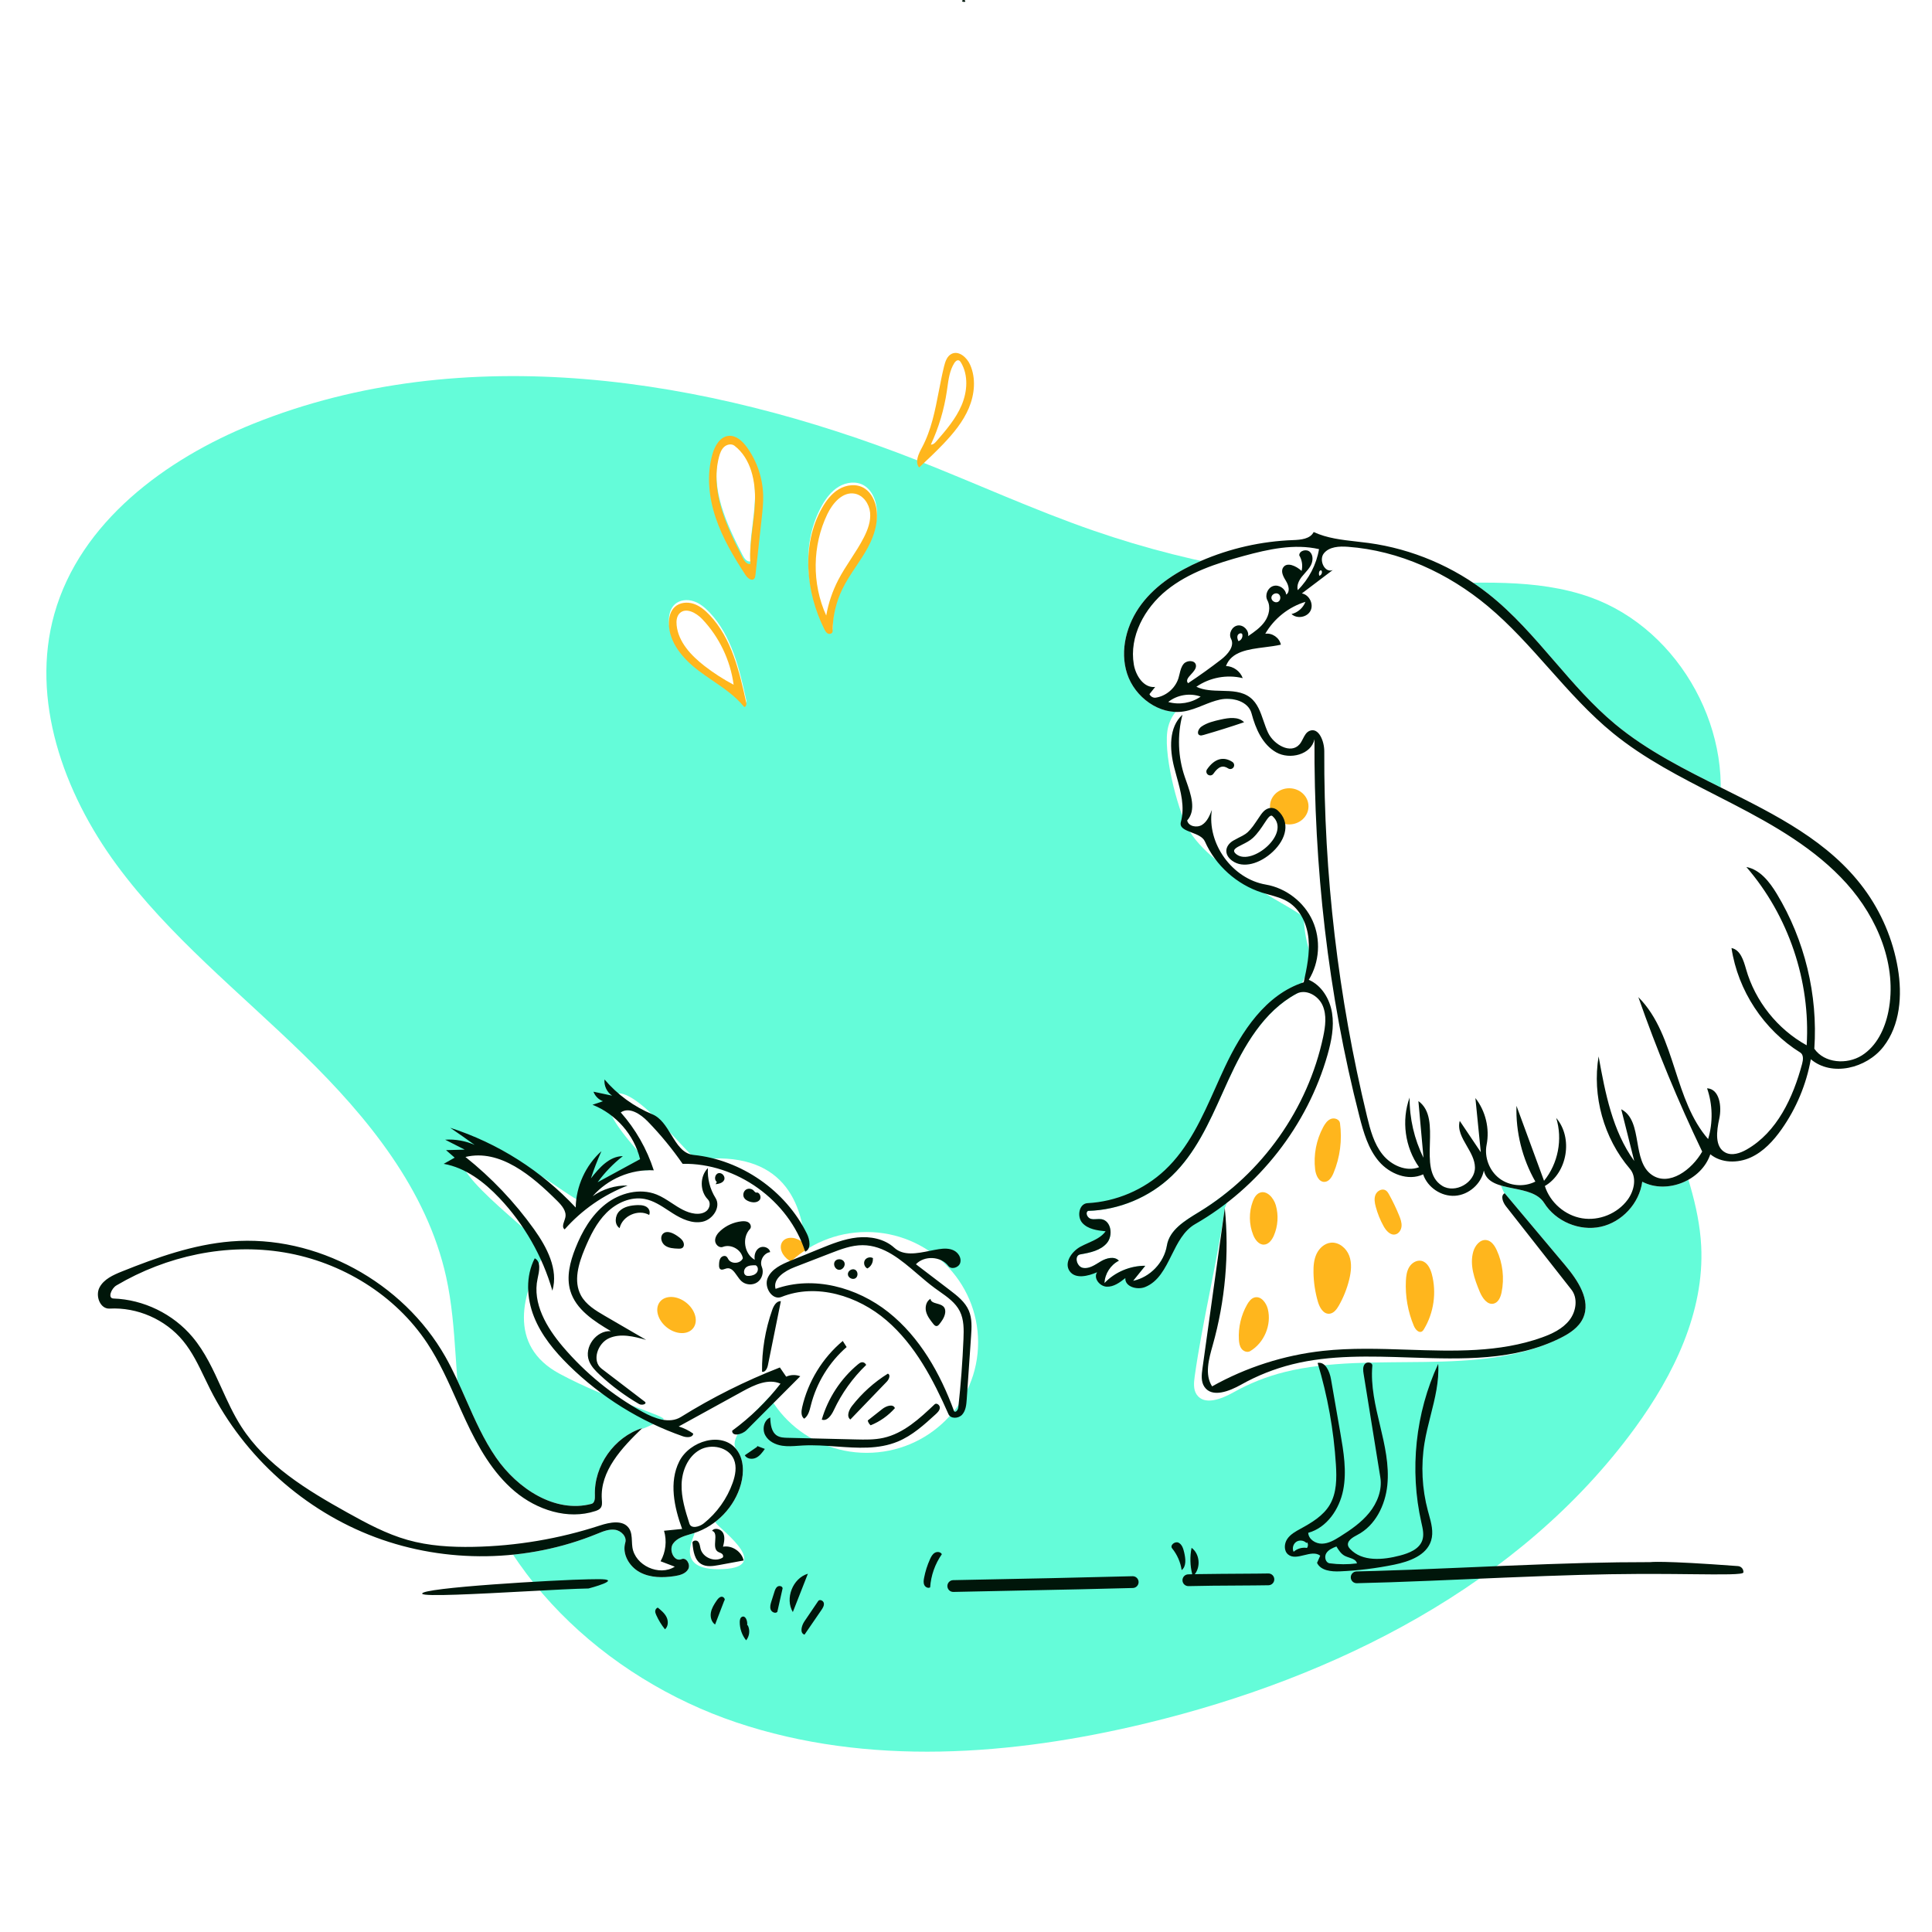 <svg width="750" height="750" viewBox="0 0 750 750" fill="none" xmlns="http://www.w3.org/2000/svg">
<rect width="750" height="750" fill="white"/>
<path fill-rule="evenodd" clip-rule="evenodd" d="M285.865 668.641C336.857 685.785 392.832 681.562 445.128 668.932C518.4 651.236 590.193 615.245 634.642 554.408C649.737 533.747 661.697 509.254 660.402 483.706C658.802 452.157 637.302 423.134 640.425 391.7C642.898 366.814 660.396 345.89 666.157 321.554C674.737 285.313 652.497 244.403 617.403 231.87C596.155 224.281 572.882 226.404 550.318 226.593C507.605 226.952 464.839 219.946 424.476 205.979C401.295 197.958 378.966 187.687 356.138 178.712C274.059 146.442 180.113 131.612 98.285 164.512C64.082 178.264 31.153 202.769 21.129 238.221C11.709 271.54 24.667 307.687 45.172 335.596C65.676 363.506 93.18 385.331 117.97 409.52C142.76 433.71 165.755 461.933 173.204 495.747C177.624 515.811 176.301 536.749 180.075 556.945C189.949 609.793 234.872 651.497 285.865 668.641Z" fill="#64FCD9"/>
<path d="M335.348 188.424C337.268 189.546 338.619 191.476 339.423 193.55C341.691 199.401 339.864 206.087 336.873 211.604C333.882 217.122 329.773 221.994 327.026 227.637C324.537 232.746 323.224 238.424 323.215 244.107C323.214 244.885 322.161 245.293 321.451 244.974C320.742 244.655 320.334 243.916 319.987 243.219C312.752 228.688 311.089 210.613 318.979 196.427C320.628 193.462 322.74 190.637 325.657 188.903C328.573 187.169 332.418 186.711 335.348 188.424Z" fill="white"/>
<path d="M269.196 233.376C271.629 234.163 273.664 235.861 275.423 237.717C284.034 246.798 287.045 259.675 289.722 271.9C289.889 272.664 289.253 273.887 288.756 273.282C283.989 267.471 277.126 263.868 271.141 259.32C265.157 254.772 259.63 248.384 259.653 240.868C259.66 238.571 260.282 236.141 261.977 234.592C263.864 232.866 266.763 232.589 269.196 233.376Z" fill="white"/>
<path fill-rule="evenodd" clip-rule="evenodd" d="M279.123 176.371C275.633 189.689 282.028 203.398 288.352 215.627C288.972 216.824 289.992 218.222 291.305 217.922C290.766 209.888 292.773 201.907 293.075 193.861C293.378 185.815 291.505 176.938 285.121 172.031C283.957 171.136 282.176 171.506 281.096 172.501C280.017 173.497 279.495 174.951 279.123 176.371L279.123 176.371Z" fill="white"/>
<path fill-rule="evenodd" clip-rule="evenodd" d="M285.857 562.625C288.79 566.318 288.872 571.588 287.628 576.138C286.049 581.917 282.462 587.084 277.726 590.742C276.544 591.655 301.353 608.195 280.602 609.133C259.851 610.072 271 594.63 269.42 595.134C266.474 596.075 263.088 596.703 261.293 599.223C259.498 601.742 261.726 606.495 264.561 605.258C266.436 604.441 268.152 607.344 267.16 609.133C266.169 610.923 263.922 611.53 261.9 611.839C257.333 612.536 252.436 612.526 248.369 610.337C244.301 608.148 241.416 603.27 242.736 598.843C243.426 596.531 241.151 594.202 238.763 593.858C236.375 593.513 234.025 594.517 231.792 595.43C204.607 606.555 173.227 607.039 145.712 596.758C118.196 586.478 94.822 565.536 81.592 539.311C78.352 532.887 75.644 526.081 71.072 520.525C64.225 512.205 53.304 507.409 42.544 507.996C38.889 508.196 36.929 503.09 38.606 499.835C40.283 496.581 43.937 494.945 47.335 493.582C60.98 488.106 75.043 483.121 89.697 481.921C122.817 479.207 156.438 497.743 172.861 526.632C180.095 539.357 184.242 553.774 192.556 565.822C200.87 577.869 215.457 587.531 229.611 583.799C230.865 583.468 230.988 581.77 230.94 580.474C230.519 569.047 238.441 557.819 249.348 554.384C248.431 555.262 251.883 553.716 257.491 551.043C259.7 549.989 236.622 543.755 217.162 533.252C196.954 522.346 202.447 501.862 211.713 485.995C213.573 482.81 172.249 454.77 179.994 447.838C190.998 437.989 224.311 468.745 226.675 466.466C228.024 465.165 229.059 462.798 229.611 462.558C234.506 460.434 238.379 455.679 242.736 454.117C245.827 453.009 249.532 454.96 252.364 454.117C255.63 453.145 230.079 431.96 237.631 425.336C245.183 418.713 268.037 450.472 270.934 450.141C336.201 442.685 305.332 529.106 306.535 530.374C310.59 534.648 280.262 555.581 285.857 562.625Z" fill="white"/>
<path fill-rule="evenodd" clip-rule="evenodd" d="M265.249 517.494C269.115 517.221 271.074 513.866 269.625 510C268.175 506.134 263.866 503.221 260 503.494C256.134 503.766 254.175 507.121 255.625 510.987C257.074 514.853 261.383 517.766 265.249 517.494Z" fill="#FFB61D"/>
<path fill-rule="evenodd" clip-rule="evenodd" d="M310.533 490.499C313.376 490.304 314.817 487.914 313.751 485.16C312.685 482.405 309.516 480.33 306.672 480.524C303.829 480.718 302.388 483.108 303.454 485.863C304.52 488.617 307.69 490.693 310.533 490.499Z" fill="#FFB61D"/>
<ellipse cx="336.433" cy="521.129" rx="43.267" ry="42.861" fill="white"/>
<path d="M478.814 540.509C474.221 543.087 467.524 545.727 464.556 541.378C463.172 539.35 463.455 536.661 463.793 534.23C466.684 513.477 472.574 489.725 475.465 468.973C481.351 455.141 501.55 380.088 509.889 375C510.764 374.467 506.557 367.944 506.12 356.439C506.019 353.767 470.042 338.458 460.969 321.267C457.114 313.965 451.079 291.311 453.504 282.114C456.703 269.986 469.416 271.974 469.712 271.375C470.327 270.129 504.63 272.124 515.435 287.897C524.157 300.629 517.21 329.622 517.402 329.571C519.963 328.889 520.138 372.035 522.687 372.514C553.785 378.369 582.888 463.849 584.119 463.218C591.925 472.509 599.732 481.801 607.538 491.092C612.479 496.973 617.725 504.715 614.539 511.703C612.893 515.315 609.328 517.642 605.775 519.412C574.297 535.094 532.784 524.11 498.663 532.627C491.736 534.357 485.041 537.015 478.814 540.509Z" fill="white"/>
<ellipse cx="500.478" cy="313.018" rx="7.478" ry="7.018" fill="#FFB61D"/>
<path fill-rule="evenodd" clip-rule="evenodd" d="M691.614 438.369C688.443 442.865 684.573 447.085 679.56 449.351C674.547 451.617 668.205 451.562 663.944 448.083C660.522 458.319 647.086 463.738 637.519 458.74C636.401 467.118 629.644 474.445 621.384 476.237C613.125 478.028 603.939 474.159 599.45 466.998C594.488 459.081 577.977 463.534 576.03 454.396C574.985 459.631 570.146 463.862 564.818 464.198C559.491 464.534 554.158 460.945 552.463 455.883C546.668 458.595 539.483 455.73 535.316 450.874C531.15 446.018 529.329 439.629 527.737 433.432C515.468 385.675 510.032 336.259 510.278 286.952C509.053 292.939 500.714 295.06 495.4 292.042C490.086 289.024 487.416 282.879 485.856 276.97C484.595 272.193 478.408 270.545 473.577 271.584C468.746 272.623 464.394 275.41 459.513 276.182C450.059 277.677 440.53 270.651 437.556 261.554C434.582 252.457 437.366 242.148 443.135 234.511C448.904 226.874 457.312 221.614 466.091 217.801C477.417 212.882 489.669 210.106 502.009 209.663C505.009 209.556 508.629 209.222 509.964 206.533C516.575 209.593 524.083 209.803 531.301 210.788C548.191 213.092 564.432 219.995 577.812 230.558C596.298 245.152 608.89 266.087 627.011 281.132C656.917 305.962 700.43 313.686 723.562 344.924C730.304 354.029 734.86 364.742 736.742 375.915C738.508 386.401 737.659 398.003 731.104 406.376C724.549 414.749 711.069 418.072 702.958 411.195C701.219 420.935 697.317 430.284 691.614 438.369Z" fill="white"/>
<path fill-rule="evenodd" clip-rule="evenodd" d="M513.654 402.49C514.514 398.433 515.101 394.052 513.416 390.263C511.73 386.474 506.948 383.798 503.295 385.76C490.531 392.616 482.895 406.094 476.851 419.262C470.806 432.43 465.374 446.428 454.917 456.457C446.239 464.779 434.407 469.729 422.388 470.065C421.184 470.755 422.11 472.776 423.447 473.15C424.783 473.525 426.223 473.057 427.591 473.288C431.371 473.927 432.181 479.598 429.715 482.532C427.248 485.466 423.146 486.298 419.369 486.95C416.876 487.381 417.921 491.74 420.41 492.193C422.899 492.646 425.186 490.929 427.362 489.64C429.538 488.35 432.64 487.548 434.355 489.407C431.127 491.023 428.901 494.474 428.76 498.08C432.835 493.82 438.705 491.333 444.6 491.37C443.023 493.322 441.446 495.274 439.869 497.227C446.451 495.853 451.906 490.153 452.989 483.517C454.003 477.309 460.286 473.671 465.653 470.389C489.964 455.524 507.748 430.368 513.654 402.49Z" fill="white"/>
<path fill-rule="evenodd" clip-rule="evenodd" d="M374.597 0.675C374.127 0.806 373.383 0.717 373.458 0.235C373.739 0.09 374.053 -0.058 374.359 0.023C374.664 0.104 374.863 0.546 374.617 0.745L374.597 0.675Z" fill="#00160A"/>
<path fill-rule="evenodd" clip-rule="evenodd" d="M457.485 598.859C456.103 598.201 454.055 599.887 455.019 601.075C456.98 603.491 458.273 606.443 458.72 609.522C460.621 608.001 460.252 605.062 459.704 602.691C459.359 601.2 458.866 599.517 457.485 598.859ZM463.821 611.102L465.3 611.07C467.941 611.022 470.625 610.992 474.19 610.966L487.827 610.875C489.413 610.86 490.848 610.842 492.355 610.818C493.618 610.798 494.658 611.806 494.678 613.069C494.698 614.332 493.69 615.372 492.427 615.392L487.067 615.458L470.668 615.571C467.234 615.606 464.546 615.653 461.378 615.73C460.115 615.761 459.066 614.763 459.035 613.5C459.004 612.237 460.003 611.188 461.266 611.157L462.826 611.124C461.981 607.778 461.889 604.243 462.565 600.859C465.68 603.132 466.167 608.125 463.821 611.102ZM361.039 605.248C361.47 604.298 361.993 603.32 362.891 602.791C363.79 602.262 365.159 602.408 365.622 603.343C362.978 607.113 361.39 611.615 361.084 616.209C360.3 616.698 359.199 616.131 358.81 615.292C358.421 614.454 358.547 613.475 358.719 612.567C359.198 610.047 359.979 607.584 361.039 605.248ZM204.147 617.758C214.16 617.221 223.465 616.722 228.486 616.642C228.486 616.642 242.734 612.92 232.064 613.035L228.388 613.085C216.654 613.271 162.819 616.352 163.91 618.695C164.464 619.886 185.531 618.756 204.147 617.758L204.147 617.758L204.147 617.758ZM442.001 614.11C441.968 612.847 440.917 611.85 439.654 611.884C429.7 612.147 420.293 612.372 408.583 612.625L370.014 613.411C368.75 613.436 367.747 614.48 367.772 615.743C367.796 617.006 368.841 618.01 370.104 617.985C391.885 617.556 406.626 617.254 419.343 616.961L439.775 616.457C441.038 616.423 442.035 615.373 442.001 614.11ZM674.684 607.953C644.701 605.709 640.595 606.417 640.595 606.417C623.585 606.417 609.198 606.81 583.324 607.88L566.776 608.583C551.172 609.249 542.37 609.594 533.805 609.842L526.604 610.03C525.341 610.059 524.341 611.107 524.371 612.37C524.401 613.633 525.449 614.633 526.712 614.603C535.678 614.392 543.052 614.145 555.411 613.639L584.374 612.415C607.321 611.471 621.147 611.068 636.03 611.002L641.604 610.993C647.175 611.003 652.336 611.058 656.892 611.107C668.911 611.235 676.726 611.319 676.794 610.405C676.888 609.145 675.943 608.048 674.684 607.953ZM313.618 610.921L307.775 625.803C304.651 620.519 307.733 612.668 313.618 610.921ZM319.81 622.319C319.627 621.343 318.179 620.698 317.623 621.52L312.265 629.432C311.139 631.094 310.391 633.99 312.314 634.564L318.843 625.048C319.405 624.23 319.993 623.294 319.81 622.319ZM278.184 621.382C278.658 620.691 279.244 619.946 280.077 619.851C280.909 619.756 281.744 620.864 281.133 621.438L277.598 630.639C276.17 629.668 275.669 627.72 275.965 626.018C276.26 624.317 277.207 622.807 278.184 621.382ZM254.376 625.255C254.278 625.823 254.5 626.394 254.736 626.921C255.626 628.915 256.774 630.793 258.142 632.494C259.435 631.389 259.504 629.325 258.764 627.794C258.023 626.263 256.662 625.14 255.342 624.067C254.845 624.262 254.466 624.729 254.376 625.255ZM290.314 631.005C291.232 632.836 290.958 635.199 289.645 636.771C288.028 634.762 287.137 632.181 287.17 629.602C287.18 628.85 287.354 627.968 288.036 627.651C289.452 626.994 290.243 629.331 290.059 630.881L290.314 631.005ZM300.61 618.001C300.86 617.209 301.157 616.354 301.854 615.902C302.551 615.451 303.743 615.754 303.808 616.582C303.106 619.635 302.42 622.691 301.75 625.752C300.965 626.494 299.55 625.831 299.177 624.817C298.804 623.802 299.13 622.678 299.456 621.648L300.61 618.001Z" fill="#00160A"/>
<path fill-rule="evenodd" clip-rule="evenodd" d="M173.149 446.48L176.504 449.403L172.249 451.803C180.73 453.294 187.96 458.84 193.881 465.091C203.466 475.21 210.58 487.653 214.438 501.046C216.846 492.782 212.311 484.174 207.303 477.173C199.781 466.658 190.795 457.192 180.686 449.133C194.1 445.906 206.547 456.459 216.326 466.192C218.09 467.948 220.002 470.17 219.466 472.6C219.374 473.016 219.223 473.459 219.071 473.905C218.623 475.213 218.169 476.541 219.202 477.243C225.836 469.718 234.304 463.823 243.663 460.213C238.85 460.101 234.013 461.582 230.086 464.368C235.907 457.651 244.921 453.831 253.796 454.318C251.133 446.05 246.739 438.344 240.979 431.842C244.309 429.555 248.684 432.488 251.496 435.387C256.43 440.474 260.946 445.966 264.984 451.79C285.899 451.4 306.225 465.972 312.57 485.906C314.989 484.852 314.394 481.262 313.227 478.896C304.984 462.181 287.778 450.231 269.237 448.344C265.103 447.924 262.855 444.25 260.55 440.483C258.568 437.245 256.545 433.937 253.243 432.57C246.102 429.613 239.68 424.936 234.674 419.046C234.41 421.469 235.597 423.994 237.631 425.336L230.392 423.799C230.998 425.485 232.377 426.875 234.058 427.494L230.007 428.875C239.059 432.411 246.175 440.542 248.48 449.983L232.004 458.943C234.777 455.136 238.08 451.716 241.789 448.812C236.569 448.839 232.615 453.332 229.398 457.443C230.566 453.855 231.927 450.331 233.473 446.889C227.329 452.389 223.619 460.515 223.487 468.759C210.232 454.528 193.29 443.76 174.776 437.802C177.962 439.97 181.118 442.183 184.242 444.44C180.665 442.873 176.711 442.178 172.815 442.432L180.387 446.286L173.149 446.48ZM263.474 553.754L288.315 540.094C292.855 537.598 298.251 535.046 302.989 537.142C297.626 544.064 291.29 550.232 284.225 555.406C284.151 557.81 288.072 556.914 289.77 555.211L310.663 534.257C308.918 533.583 306.903 533.643 305.201 534.42L302.746 530.851C289.384 536.047 276.506 542.488 264.335 550.064C259.871 552.843 254.055 550.651 249.455 548.105C237.727 541.612 227.185 532.987 218.498 522.778C212.194 515.37 206.608 505.919 208.684 496.416L208.711 496.292C209.328 493.471 210.141 489.755 207.583 488.476C204.001 495.395 204.414 503.896 207.284 511.139C210.154 518.383 215.25 524.532 220.801 529.998C233.295 542.3 248.541 551.791 265.095 557.571C266.607 558.099 268.942 558.124 269.112 556.531C267.399 555.309 265.487 554.367 263.474 553.754ZM287.787 474.124C288.76 474.016 289.817 474.026 290.625 474.58C291.432 475.133 291.799 476.404 291.125 477.114C287.927 480.482 288.92 486.809 292.995 489.037C292.676 487.298 293.261 485.285 294.787 484.392C296.314 483.5 298.701 484.315 298.971 486.062C296.47 486.432 294.761 489.462 295.738 491.793C296.607 493.867 295.836 496.499 293.986 497.776C292.136 499.054 289.401 498.841 287.77 497.293C287.161 496.715 286.628 495.955 286.102 495.204C284.972 493.592 283.872 492.022 282.104 492.382C281.858 492.432 281.606 492.521 281.354 492.609C280.739 492.826 280.129 493.041 279.632 492.683C279.145 492.331 279.116 491.629 279.133 491.028C279.16 490.125 279.202 489.17 279.701 488.416C280.199 487.663 281.327 487.252 282.031 487.818C282.278 488.018 282.434 488.299 282.589 488.58C282.649 488.688 282.708 488.796 282.773 488.9C283.998 490.851 287.479 490.571 288.376 488.449C287.806 485.088 283.776 482.807 280.602 484.048C279.184 484.602 277.621 483.098 277.604 481.577C277.587 480.055 278.615 478.721 279.751 477.708C281.976 475.725 284.826 474.454 287.787 474.124ZM293.331 491.181C292.065 491.159 290.692 491.17 289.686 491.938C288.679 492.705 288.45 494.535 289.571 495.124C289.981 495.34 290.469 495.342 290.931 495.301C291.981 495.209 293.081 494.876 293.742 494.055C294.402 493.234 294.391 491.834 293.506 491.263L293.331 491.181ZM355.564 490.783C358.834 487.311 365.235 487.639 368.133 491.428C369.328 492.99 372.198 492.113 372.761 490.229C373.324 488.345 372.02 486.285 370.256 485.417C368.491 484.549 366.414 484.621 364.47 484.921C363.326 485.097 362.144 485.336 360.951 485.576C355.949 486.584 350.737 487.635 347.148 484.366C343.356 480.914 337.856 479.858 332.756 480.4C327.657 480.941 322.83 482.899 318.082 484.836L306.978 489.365C303.406 490.822 299.497 492.601 297.997 496.155C296.497 499.708 299.776 504.91 303.356 503.473C316.956 498.009 333.047 503.014 344.154 512.576C355.262 522.137 362.262 535.545 368.185 548.951C369.038 550.882 372.098 550.731 373.51 549.162C374.923 547.593 375.137 545.317 375.281 543.211L376.971 518.646C377.199 515.325 377.405 511.859 376.105 508.794C374.672 505.417 371.633 503.039 368.716 500.814L355.564 490.783ZM344.884 509.397C332.694 499.706 315.743 495.104 301.076 500.337C299.945 496.382 304.594 493.399 308.431 491.914L322.438 486.493C326.458 484.937 330.596 483.358 334.906 483.38C343.175 483.422 349.706 489.02 356.198 494.584C358.392 496.465 360.582 498.342 362.833 499.999C363.464 500.464 364.111 500.919 364.76 501.376L364.761 501.376L364.761 501.377L364.762 501.377L364.762 501.377C367.826 503.534 370.936 505.723 372.595 509.025C374.233 512.285 374.17 516.107 374.02 519.753C373.655 528.647 372.984 537.529 372.011 546.378C371.909 547.307 370.992 548.541 370.377 547.838C365.037 533.21 357.073 519.088 344.884 509.397ZM247.394 467.819C249.055 467.755 251.011 467.98 251.858 469.409C252.252 470.074 252.313 470.926 252.018 471.64C247.781 469.24 241.581 472.005 240.536 476.761C238.427 475.396 238.657 471.966 240.428 470.184C242.199 468.402 244.884 467.917 247.394 467.819ZM274.804 453.446C271.631 456.64 271.628 462.422 274.799 465.618C275.958 466.787 275.591 468.913 274.361 470.006C273.131 471.1 271.34 471.33 269.706 471.133C266.401 470.733 263.598 468.892 260.772 467.035C258.873 465.787 256.963 464.533 254.884 463.705C248.36 461.107 240.639 463.096 235.106 467.42C229.573 471.745 225.948 478.081 223.364 484.611C221.289 489.853 219.792 495.683 221.397 501.088C223.558 508.364 230.615 512.882 237.147 516.749C231.462 516.368 226.587 523.03 228.672 528.333C229.515 530.475 231.18 532.176 232.865 533.744C237.502 538.058 242.619 541.855 248.093 545.042C249.118 545.639 251.192 545.118 250.417 544.219L233.529 531.314C229.637 528.34 231.978 521.462 236.458 519.484C240.939 517.505 246.115 518.811 250.829 520.142L234.774 510.806C231.209 508.733 227.469 506.485 225.511 502.856C222.538 497.345 224.58 490.553 226.997 484.776C229.113 479.721 231.557 474.662 235.441 470.796C239.325 466.929 244.923 464.407 250.304 465.447C253.646 466.093 256.546 467.995 259.417 469.878L259.418 469.878L259.418 469.878L259.418 469.878L259.418 469.879L259.418 469.879L259.419 469.879L259.419 469.879L259.419 469.879L259.419 469.879L259.42 469.879L259.42 469.88L259.42 469.88L259.42 469.88L259.421 469.88L259.421 469.88L259.421 469.88C260.009 470.266 260.596 470.651 261.185 471.023C264.651 473.218 268.718 475.122 272.731 474.266C276.744 473.411 279.961 468.541 277.776 465.068C275.612 461.628 274.556 457.502 274.804 453.446ZM262.941 479.804C264.108 480.609 265.391 481.608 265.483 483.023C265.515 483.508 265.375 484.028 265.009 484.348C264.556 484.744 263.891 484.744 263.289 484.722C261.505 484.659 259.604 484.557 258.159 483.509C256.714 482.461 256.095 480.095 257.414 478.893C258.911 477.53 261.274 478.655 262.941 479.804ZM74.722 519.017C67.187 510.053 55.755 504.487 44.053 504.082C41.688 504 43.177 500.188 45.214 498.986C64.653 487.513 88.052 482.468 110.316 486.189C132.58 489.909 153.439 502.651 165.886 521.482C170.538 528.52 173.982 536.244 177.424 543.965L177.424 543.965L177.424 543.966C178.553 546.499 179.682 549.032 180.854 551.541C185.597 561.693 191.263 571.743 199.842 578.952C208.421 586.161 220.458 590.098 231.102 586.594C231.889 586.335 232.709 586.004 233.194 585.333C233.805 584.489 233.721 583.364 233.643 582.311C233.637 582.227 233.631 582.143 233.625 582.06C232.858 571.106 241.417 561.979 249.348 554.384C238.441 557.819 230.519 569.047 230.94 580.474C230.988 581.77 230.865 583.468 229.611 583.799C215.457 587.531 200.87 577.869 192.556 565.822C187.765 558.88 184.358 551.151 180.947 543.412L180.947 543.412L180.947 543.412L180.946 543.411L180.946 543.411L180.946 543.411L180.946 543.411L180.946 543.41L180.946 543.41L180.946 543.41L180.945 543.41L180.945 543.409L180.945 543.409L180.945 543.409L180.945 543.408L180.945 543.408C178.437 537.718 175.926 532.023 172.861 526.632C156.438 497.743 122.817 479.207 89.697 481.921C75.043 483.121 60.98 488.106 47.335 493.582C43.937 494.945 40.283 496.581 38.606 499.835C36.929 503.09 38.889 508.196 42.544 507.996C53.304 507.409 64.225 512.205 71.072 520.525C74.614 524.829 77.037 529.884 79.456 534.93L79.456 534.93C80.159 536.398 80.862 537.864 81.592 539.311C94.822 565.536 118.196 586.478 145.712 596.758C173.227 607.039 204.607 606.555 231.792 595.43L231.991 595.349C234.164 594.458 236.446 593.523 238.763 593.858C241.151 594.202 243.426 596.531 242.736 598.843C241.416 603.27 244.301 608.148 248.369 610.337C252.436 612.526 257.333 612.536 261.9 611.839C263.922 611.53 266.169 610.923 267.16 609.133C268.152 607.344 266.436 604.441 264.561 605.258C261.726 606.495 259.498 601.742 261.293 599.223C262.805 597.101 265.444 596.321 267.999 595.565C268.478 595.424 268.955 595.283 269.42 595.134C278.13 592.352 285.218 584.958 287.628 576.138C288.872 571.588 288.79 566.318 285.857 562.625C280.262 555.581 267.72 559.297 263.683 567.336C259.646 575.375 261.716 585.083 264.804 593.531L257.776 594.238C258.941 598.15 258.444 602.529 256.431 606.081L261.952 608.18C255.912 612.031 246.524 607.733 245.492 600.645C245.381 599.884 245.346 599.096 245.312 598.31C245.232 596.49 245.152 594.677 244.128 593.221C241.795 589.903 236.722 590.941 232.867 592.2C217.025 597.373 200.411 600.176 183.748 600.489C175.168 600.65 166.497 600.141 158.24 597.804C149.959 595.46 142.305 591.341 134.787 587.152C119.193 578.464 103.274 568.798 93.639 553.77C90.628 549.074 88.305 543.957 85.987 538.849C82.81 531.849 79.641 524.868 74.722 519.017ZM271.553 562.894C276.085 560.292 282.91 561.746 284.91 566.574C286.092 569.425 285.462 572.699 284.431 575.608C282.245 581.775 278.301 587.308 273.185 591.387C271.474 592.751 268.306 593.567 267.639 591.483C266.047 586.506 264.437 581.409 264.595 576.186C264.753 570.962 267.021 565.496 271.553 562.894ZM293.979 561.347L296.911 562.467C295.964 563.805 294.954 565.198 293.478 565.911C292.002 566.625 289.922 566.375 289.125 564.942L293.878 561.682L293.979 561.347ZM305.777 558.157C304.355 558.123 302.856 558.067 301.647 557.316C299.42 555.931 299.096 552.878 299.009 550.257C296.535 551.306 295.79 554.78 297.055 557.15C298.32 559.521 301.008 560.835 303.666 561.235C305.735 561.546 307.832 561.398 309.926 561.249C310.521 561.207 311.116 561.165 311.71 561.133C315.98 560.907 320.326 561.219 324.659 561.53C332.867 562.12 341.025 562.706 348.514 559.614C354.131 557.295 358.739 553.113 363.224 549.012C363.986 548.315 364.805 547.504 364.846 546.471C364.887 545.439 363.559 544.451 362.81 545.162C356.995 550.688 350.772 556.438 342.941 558.177C339.437 558.954 335.807 558.873 332.219 558.787L305.777 558.157ZM293.428 462.992C294.797 462.52 295.803 464.766 294.856 465.861C293.908 466.957 292.171 466.9 290.812 466.397C290.059 466.119 289.313 465.704 288.885 465.024C288.235 463.989 288.578 462.458 289.608 461.8C290.638 461.142 292.171 461.475 292.837 462.5L293.428 462.992ZM328.664 522.924L327.16 520.558C319.296 527.135 313.666 536.337 311.388 546.332C311.036 547.879 310.897 549.813 312.185 550.739C313.747 549.66 314.251 547.643 314.715 545.786L314.776 545.541C316.965 536.826 321.883 528.818 328.664 522.924ZM278.268 458.816C277.105 457.98 277.502 455.803 278.885 455.431C280.268 455.059 281.704 456.742 281.118 458.049C280.59 459.228 279.097 459.549 277.816 459.719L278.268 458.816ZM280.756 595.194C279.988 593.584 277.462 592.805 276.419 594.252C277.894 594.713 277.772 596.373 277.644 598.114C277.524 599.735 277.4 601.427 278.555 602.285C278.808 602.473 279.1 602.595 279.393 602.717C279.693 602.842 279.994 602.967 280.251 603.164C280.758 603.552 280.954 604.477 280.38 604.756C277.337 606.515 272.853 604.645 271.962 601.245C271.897 600.998 271.846 600.742 271.796 600.485L271.796 600.485L271.795 600.485L271.795 600.485L271.795 600.485C271.641 599.707 271.487 598.924 270.936 598.379C270.205 597.654 268.504 598.18 268.835 599.156C269.105 602.155 269.64 605.598 272.216 607.157C274.216 608.368 276.757 607.983 279.056 607.557L288.678 605.777C287.924 602.311 284.164 599.799 280.674 600.43C281.106 598.7 281.525 596.803 280.756 595.194ZM319.011 551.088C321.429 542.761 326.386 535.189 333.053 529.645C333.49 529.281 333.964 528.913 334.527 528.836C335.245 528.738 335.999 529.201 336.236 529.885C331.025 534.894 326.749 540.871 323.689 547.42C322.761 549.407 321.064 551.862 319.011 551.088ZM298.104 529.964L303.13 505.12C301.428 504.99 300.355 506.877 299.786 508.486C297.064 516.171 295.716 524.34 295.824 532.492C297.059 532.836 297.85 531.221 298.104 529.964ZM330.105 551.052C328.509 549.879 329.529 547.355 330.745 545.791C334.598 540.835 339.335 536.569 344.664 533.252C345.83 533.68 345.125 535.446 344.264 536.341L330.105 551.052ZM347.401 546.64C346.713 544.862 344.028 545.775 342.53 546.957L336.855 551.433C337.016 552.155 337.419 552.821 337.983 553.299C341.58 551.847 344.833 549.547 347.401 546.64ZM331.933 492.9C330.744 492.288 329.079 493.36 329.143 494.696C329.208 496.031 330.969 496.938 332.093 496.214C333.218 495.491 333.122 493.512 331.933 492.9ZM336.7 492.415C338.109 491.713 339.002 490.091 338.84 488.525L339.007 488.478C337.974 487.765 336.367 488.121 335.732 489.204C335.098 490.286 335.573 491.863 336.7 492.415ZM365.911 512.284C365.528 512.897 365.107 513.487 364.651 514.049C364.372 514.393 364.03 514.753 363.587 514.779C363.052 514.811 362.631 514.35 362.297 513.93C361.133 512.467 359.938 510.942 359.494 509.126C359.05 507.309 359.58 505.112 361.208 504.194C361.327 505.382 362.508 505.713 363.764 506.065C364.638 506.31 365.547 506.565 366.16 507.125C367.543 508.389 366.903 510.695 365.911 512.284ZM324.118 489.639C324.962 488.435 327.131 488.625 327.752 489.958C328.373 491.291 327.123 493.074 325.659 492.946C324.194 492.817 323.274 490.843 324.118 489.639Z" fill="#00160A"/>
<path fill-rule="evenodd" clip-rule="evenodd" d="M516.585 482.416C519.716 482.07 522.655 484.511 523.764 487.459C524.872 490.407 524.505 493.704 523.753 496.762C522.887 500.283 521.53 503.684 519.733 506.835C518.891 508.312 517.703 509.89 516.005 509.994C513.678 510.136 512.245 507.525 511.597 505.286C510.533 501.611 509.958 497.794 509.894 493.969C509.853 491.519 510.037 489 511.075 486.781C512.112 484.563 514.151 482.685 516.585 482.416Z" fill="#FFB61D"/>
<path fill-rule="evenodd" clip-rule="evenodd" d="M357.902 173.748C356.595 176.192 355.052 179.324 356.8 181.475C359.969 178.532 363.116 175.562 366.105 172.437C370.098 168.263 373.861 163.727 376.108 158.406C378.354 153.084 378.938 146.841 376.587 141.565C375.324 138.731 372.198 135.994 369.414 137.364C367.654 138.229 366.951 140.334 366.48 142.238C365.707 145.362 365.093 148.545 364.478 151.727C363.007 159.343 361.537 166.953 357.902 173.748ZM373.296 157.299C371.057 162.569 367.246 166.988 363.496 171.314C362.931 171.964 362.219 172.676 361.364 172.573C364.413 166.007 366.509 158.999 367.566 151.836C367.635 151.366 367.701 150.892 367.767 150.417C368.226 147.114 368.693 143.753 370.452 140.951C370.838 140.336 371.478 139.686 372.174 139.892C372.578 140.012 372.843 140.391 373.059 140.753C375.983 145.675 375.534 152.03 373.296 157.299ZM296.259 192.258C296.082 185.597 293.849 179.005 289.943 173.607C288.236 171.249 285.769 168.93 282.87 169.199C279.544 169.507 277.525 173.009 276.592 176.217C274.247 184.271 275.152 193.012 277.817 200.966C280.481 208.92 284.822 216.2 289.408 223.224C290.177 224.402 291.765 225.691 292.756 224.693C293.131 224.314 293.21 223.741 293.268 223.212L295.678 201.309C296.009 198.301 296.34 195.282 296.259 192.258ZM288.353 216.627C282.028 204.398 275.633 190.689 279.123 177.371C279.495 175.951 280.017 174.497 281.096 173.501C282.176 172.506 283.957 172.136 285.122 173.031C291.505 177.938 293.378 186.815 293.075 194.861C292.954 198.091 292.558 201.311 292.162 204.527C291.572 209.323 290.982 214.113 291.305 218.922C289.992 219.222 288.972 217.824 288.353 216.627ZM339.423 194.55C338.618 192.476 337.268 190.547 335.347 189.424C332.418 187.711 328.573 188.169 325.656 189.903C322.74 191.637 320.628 194.462 318.979 197.427C311.089 211.613 312.752 229.689 319.987 244.219C320.334 244.916 320.742 245.655 321.451 245.974C322.161 246.293 323.214 245.885 323.215 245.107C323.224 239.424 324.537 233.746 327.026 228.637C328.531 225.546 330.444 222.687 332.358 219.826C333.939 217.463 335.52 215.1 336.873 212.604C339.864 207.087 341.691 200.402 339.423 194.55ZM321.192 199.542C323.269 195.241 327.188 190.728 331.875 191.648C335.164 192.293 337.427 195.618 337.766 198.952C338.104 202.287 336.893 205.587 335.377 208.577C333.89 211.507 332.097 214.266 330.305 217.024C328.587 219.668 326.87 222.311 325.421 225.106C323.17 229.447 321.586 234.132 320.741 238.948C315.124 226.599 315.294 211.759 321.192 199.542ZM261.977 235.592C263.864 233.866 266.763 233.589 269.196 234.376C271.629 235.163 273.664 236.861 275.423 238.717C284.034 247.798 287.045 260.675 289.722 272.9C289.889 273.664 289.253 274.887 288.756 274.282C285.41 270.202 281.03 267.211 276.647 264.217C274.786 262.946 272.925 261.675 271.141 260.32C265.157 255.772 259.63 249.384 259.653 241.868C259.66 239.571 260.282 237.141 261.977 235.592ZM263.865 238.048C262.681 239.208 262.495 241.05 262.665 242.699C263.343 249.256 268.321 254.523 273.533 258.56C277.068 261.297 280.84 263.727 284.794 265.814C283.531 256.32 279.194 247.26 272.591 240.323C270.273 237.889 266.265 235.695 263.865 238.048Z" fill="#FFB61D"/>
<path fill-rule="evenodd" clip-rule="evenodd" d="M551.77 489.458C554.034 489.928 555.246 492.389 555.838 494.624C557.729 501.751 556.607 509.626 552.801 515.942C552.586 516.299 552.349 516.665 551.989 516.875C550.749 517.598 549.427 516.059 548.869 514.736C546.546 509.231 545.477 503.202 545.765 497.234C545.856 495.366 546.099 493.436 547.077 491.842C548.055 490.248 549.939 489.078 551.77 489.458L551.77 489.458Z" fill="#FFB61D"/>
<path fill-rule="evenodd" clip-rule="evenodd" d="M581.005 485.253C583.368 490.348 584.046 496.208 582.909 501.708C582.533 503.526 581.7 505.574 579.905 506.049C577.368 506.719 575.428 503.845 574.418 501.424C572.354 496.48 570.438 491.019 571.923 485.872C572.609 483.492 574.59 481.043 577.041 481.398C578.945 481.674 580.196 483.507 581.005 485.253L581.005 485.253Z" fill="#FFB61D"/>
<path fill-rule="evenodd" clip-rule="evenodd" d="M520.181 435.99C521.085 442.522 520.207 449.293 517.666 455.378C517.002 456.969 515.908 458.735 514.185 458.807C511.963 458.899 510.798 456.198 510.534 453.989C509.861 448.352 510.974 442.514 513.675 437.52C514.381 436.214 515.284 434.887 516.67 434.353C518.056 433.819 519.977 434.519 520.181 435.99V435.99Z" fill="#FFB61D"/>
<path fill-rule="evenodd" clip-rule="evenodd" d="M492.176 508.199C493.683 514.338 490.752 521.3 485.306 524.512C484.213 525.156 482.72 524.592 481.957 523.577C481.195 522.563 481.003 521.237 480.933 519.97C480.676 515.284 481.794 510.531 484.113 506.45C484.803 505.236 485.718 503.992 487.073 503.654C489.536 503.041 491.571 505.733 492.176 508.199L492.176 508.199Z" fill="#FFB61D"/>
<path fill-rule="evenodd" clip-rule="evenodd" d="M486.5 479.446C484.83 475.308 484.771 470.544 486.338 466.366C486.847 465.009 487.624 463.613 488.96 463.051C491.72 461.889 494.433 464.978 495.264 467.855C496.384 471.729 496.107 475.992 494.495 479.689C493.766 481.361 492.475 483.102 490.652 483.16C488.671 483.223 487.241 481.283 486.5 479.446H486.5Z" fill="#FFB61D"/>
<path fill-rule="evenodd" clip-rule="evenodd" d="M543.136 471.847C543.679 473.179 544.193 474.583 544.078 476.017C543.962 477.451 543.039 478.92 541.629 479.208C539.676 479.606 538.057 477.721 537.093 475.977C535.788 473.615 534.77 471.094 534.069 468.488C533.65 466.934 533.355 465.233 533.986 463.753C534.618 462.273 536.524 461.249 537.902 462.081C538.53 462.46 538.92 463.125 539.274 463.767C540.718 466.382 542.008 469.081 543.136 471.847H543.136Z" fill="#FFB61D"/>
<path fill-rule="evenodd" clip-rule="evenodd" d="M691.614 438.369C688.443 442.865 684.573 447.085 679.56 449.351C674.547 451.617 668.205 451.562 663.945 448.083C660.522 458.319 647.086 463.738 637.519 458.74C636.401 467.118 629.644 474.445 621.384 476.237C613.125 478.028 603.939 474.159 599.45 466.998C597.114 463.271 592.22 462.285 587.49 461.333C582.171 460.262 577.061 459.233 576.03 454.396C574.985 459.631 570.146 463.862 564.819 464.198C559.491 464.534 554.158 460.945 552.464 455.883C546.668 458.595 539.483 455.73 535.316 450.874C531.15 446.018 529.329 439.629 527.737 433.432C515.468 385.675 510.032 336.259 510.278 286.952C509.053 292.939 500.714 295.06 495.4 292.042C490.086 289.024 487.417 282.879 485.856 276.97C484.595 272.193 478.408 270.545 473.577 271.584C471.328 272.068 469.183 272.931 467.039 273.792C464.579 274.782 462.121 275.77 459.513 276.182C450.059 277.677 440.53 270.651 437.556 261.554C434.582 252.457 437.367 242.148 443.135 234.511C448.904 226.874 457.312 221.614 466.091 217.801C477.417 212.882 489.669 210.106 502.009 209.663C505.01 209.556 508.63 209.222 509.964 206.533C515.155 208.936 520.899 209.581 526.621 210.224C528.187 210.4 529.75 210.576 531.301 210.788C548.192 213.092 564.432 219.995 577.812 230.558C587.372 238.105 595.356 247.349 603.344 256.597C610.801 265.23 618.262 273.868 627.011 281.132C639.422 291.436 654.177 298.795 668.845 306.11C689.523 316.422 710.03 326.649 723.562 344.924C730.304 354.029 734.86 364.742 736.742 375.915C738.508 386.401 737.659 398.003 731.104 406.376C724.549 414.749 711.069 418.072 702.959 411.195C701.219 420.935 697.317 430.284 691.614 438.369ZM503.794 229.098C508.098 224.811 511.026 219.164 512.049 213.176C502.424 210.983 492.385 213.204 482.861 215.798C472.227 218.694 461.447 222.208 452.874 229.133C444.3 236.058 438.279 247.113 440.152 257.974C440.903 262.333 444.037 267.166 448.433 266.678L446.222 269.461C446.606 270.333 447.566 270.915 448.516 270.852C452.585 270.288 456.206 267.241 457.457 263.328C457.635 262.772 457.772 262.195 457.909 261.618L457.909 261.618L457.909 261.618L457.909 261.618C458.243 260.21 458.577 258.803 459.5 257.718C460.801 256.189 463.958 256.229 464.261 258.214C464.456 259.5 463.39 260.666 462.393 261.755C461.267 262.986 460.23 264.12 461.206 265.22C465.579 262.323 469.848 259.268 474 256.062C476.582 254.068 479.401 250.864 477.88 247.978C476.83 245.985 478.252 243.155 480.478 242.809C482.704 242.463 484.919 244.726 484.524 246.944C486.916 245.308 489.364 243.618 491.013 241.235C492.662 238.852 493.364 235.588 491.997 233.032C490.918 231.013 492.107 228.144 494.299 227.481C496.49 226.818 499.07 228.546 499.291 230.825C500.903 229.795 500.278 227.301 499.286 225.666C498.294 224.03 497.087 222.002 498.083 220.369C499.544 217.977 503.212 219.723 505.272 221.623C505.784 219.603 505.453 217.383 504.373 215.6C504.323 213.729 507.224 212.966 508.549 214.289C509.874 215.611 509.71 217.868 508.827 219.52C508.248 220.603 507.428 221.522 506.607 222.443L506.607 222.443L506.607 222.443C506.176 222.925 505.746 223.408 505.349 223.915C504.196 225.39 503.299 227.292 503.794 229.098ZM662.683 422.471C667.521 422.735 668.457 429.533 667.419 434.266C666.382 438.998 665.527 445.288 669.859 447.458C672.435 448.749 675.555 447.667 678.057 446.238C689.844 439.509 696.082 426.068 699.585 412.956C699.994 411.426 700.209 409.435 698.864 408.599C684.677 399.778 674.653 384.547 672.164 368.028C675.603 368.691 676.854 372.835 677.813 376.204C681.353 388.644 690.023 399.539 701.35 405.784C702.875 380.854 694.283 355.451 677.938 336.566C683.253 337.581 686.947 342.346 689.747 346.976C700.589 364.905 705.752 386.213 704.319 407.116C708.215 412.745 716.929 413.37 722.732 409.738C728.534 406.106 731.733 399.37 733.072 392.657C736.604 374.948 728.93 356.432 716.861 342.999C704.792 329.567 688.769 320.405 672.731 312.105C670.573 310.988 668.406 309.881 666.237 308.772L666.234 308.77C652.29 301.644 638.288 294.487 626.175 284.614C617.049 277.175 609.205 268.36 601.358 259.544L601.358 259.544C593.812 251.065 586.265 242.585 577.575 235.324C562.225 222.501 543.178 213.715 523.229 212.262C519.887 212.019 516.024 212.2 513.924 214.812C511.825 217.424 514.306 222.615 517.381 221.283L505.372 230.37C508.233 230.867 510.052 234.474 508.751 237.07C507.45 239.666 503.47 240.366 501.361 238.371C503.788 237.806 505.881 235.97 506.756 233.638C500.253 235.61 494.562 240.136 491.176 246.028C493.865 245.608 496.704 247.593 497.232 250.262C495.276 250.709 493.141 250.98 490.996 251.252C484.553 252.07 478.017 252.899 475.929 258.553C478.77 258.62 481.472 260.576 482.423 263.253C476.315 261.754 469.586 263.006 464.426 266.603C467.376 268.012 470.78 268.092 474.15 268.172C478.225 268.268 482.249 268.363 485.358 270.805C488.151 272.998 489.325 276.419 490.504 279.86C491.038 281.414 491.572 282.973 492.258 284.423C494.462 289.085 501.05 292.855 504.45 288.979C505.009 288.342 505.411 287.552 505.809 286.771C506.45 285.513 507.08 284.277 508.334 283.736C511.913 282.194 514.099 287.745 514.082 291.643C513.882 339.346 519.471 387.071 530.688 433.437C531.946 438.639 533.36 444 536.709 448.176C540.057 452.351 545.886 455.023 550.883 453.105C545.395 445.399 543.976 434.958 547.207 426.067C547.144 434.137 549.008 442.215 552.599 449.442L550.622 427.443C555.439 430.893 555.258 437.435 555.079 443.93C554.895 450.56 554.714 457.141 559.851 460.334C564.905 463.475 572.689 459.085 572.574 453.136C572.518 450.213 570.959 447.525 569.426 444.881C567.57 441.68 565.751 438.543 566.673 435.129L574.842 447.282L572.747 426.266C576.709 431.315 578.34 438.122 577.098 444.419C576.148 449.24 578.167 454.523 582.09 457.482C586.014 460.44 591.649 460.927 596.023 458.687C590.95 449.803 588.383 439.505 588.692 429.279L599.393 458.387C604.854 451.702 606.688 442.224 604.116 433.985C610.75 441.708 608.491 455.259 599.712 460.412C601.731 466.807 607.539 471.843 614.156 472.936C620.773 474.028 627.892 471.127 631.86 465.72C634.424 462.227 635.529 457.009 632.712 453.716C622.582 441.876 618.016 425.466 620.574 410.095C623.148 424.293 625.943 439.025 634.417 450.704L629.36 430.616C633.79 432.914 634.7 438.12 635.622 443.387C636.495 448.378 637.377 453.425 641.273 456.105C647.941 460.693 656.8 454.088 660.787 447.045C651.432 427.532 643.155 407.502 636.005 387.078C643.564 394.646 646.917 404.985 650.281 415.356C653.41 425.005 656.548 434.683 663.093 442.181C665.017 435.785 664.871 428.783 662.683 422.471ZM466.095 270.421C461.913 268.92 456.979 269.736 453.504 272.505C457.729 273.727 462.489 272.939 466.095 270.421ZM496.294 230.575C495.257 229.897 493.618 230.726 493.549 231.964C493.481 233.202 495.018 234.207 496.124 233.647C497.231 233.087 497.332 231.254 496.294 230.575ZM480.796 248.881C481.935 248.549 482.62 247.139 482.178 246.038C481.616 245.574 480.683 246.015 480.43 246.699C480.177 247.382 480.41 248.147 480.722 248.806L480.796 248.881ZM512.237 223.479C513.026 223.233 513.429 222.173 513.004 221.465C512.07 221.102 511.761 222.738 512.214 223.631L512.237 223.479ZM489.855 346.5C480.139 343.391 471.885 335.986 467.744 326.663C466.933 324.839 464.668 323.971 462.561 323.163C460.063 322.206 457.786 321.333 458.417 319.052C460.022 313.257 458.369 307.252 456.747 301.362L456.747 301.362C456.42 300.171 456.093 298.986 455.795 297.808C454.023 290.8 453.672 282.308 459.032 277.458C456.958 285.367 457.278 293.886 459.939 301.617C460.108 302.11 460.286 302.612 460.466 303.12C462.338 308.419 464.472 314.461 460.86 318.51C461.348 320.814 464.64 321.463 466.634 320.209C468.627 318.956 469.595 316.609 470.443 314.412C468.465 327.463 478.36 341.163 491.371 343.389C499.228 344.733 506.266 350.173 509.547 357.437C512.827 364.702 512.254 373.579 508.067 380.362C513.093 382.537 516.246 387.844 517.103 393.253C517.96 398.662 516.849 404.188 515.352 409.456C507.553 436.895 488.689 461.018 463.939 475.203C459.541 477.724 457.165 482.503 454.81 487.24C452.237 492.417 449.688 497.545 444.55 499.62C441.428 500.88 436.637 499.506 436.854 496.146C434.724 497.851 432.315 499.624 429.59 499.488C426.865 499.352 424.336 496.109 425.909 493.88C422.352 495.416 417.458 496.622 415.229 493.453C412.991 490.272 415.959 485.885 419.362 484.004C420.352 483.458 421.407 482.987 422.461 482.517C425.03 481.37 427.594 480.226 429.202 477.986C425.926 477.663 422.324 477.181 420.142 474.716C417.96 472.252 418.893 467.235 422.18 467.062C433.256 466.48 444.077 461.867 452.166 454.279C461.428 445.592 466.7 433.78 471.923 422.078L471.923 422.078L471.923 422.078L471.924 422.078L471.924 422.078L471.924 422.078C473.072 419.504 474.219 416.936 475.404 414.408C481.982 400.383 491.357 386.064 506.106 381.326C507.304 375.78 508.509 370.126 507.97 364.478C507.432 358.83 504.86 353.083 500.029 350.107C497.803 348.735 495.267 348.035 492.731 347.335L492.731 347.335L492.73 347.335L492.729 347.335L492.728 347.334L492.728 347.334C491.764 347.068 490.801 346.803 489.855 346.5ZM465.653 470.389C489.965 455.524 507.748 430.368 513.654 402.49C514.514 398.433 515.101 394.052 513.416 390.263C511.731 386.474 506.948 383.798 503.295 385.76C490.531 392.616 482.895 406.094 476.851 419.262C476.087 420.926 475.332 422.604 474.577 424.285L474.577 424.285L474.576 424.286L474.576 424.286C469.352 435.906 464.052 447.696 454.917 456.457C446.239 464.78 434.407 469.729 422.388 470.065C421.184 470.755 422.11 472.776 423.447 473.15C424.177 473.355 424.937 473.308 425.701 473.261H425.701C426.335 473.223 426.97 473.184 427.591 473.288C431.371 473.927 432.181 479.598 429.715 482.532C427.249 485.466 423.146 486.298 419.369 486.951C416.876 487.381 417.922 491.74 420.41 492.193C422.562 492.585 424.564 491.354 426.473 490.18L426.475 490.179C426.773 489.996 427.069 489.814 427.362 489.64C429.538 488.35 432.64 487.548 434.355 489.407C431.127 491.023 428.901 494.474 428.76 498.08C432.835 493.82 438.705 491.333 444.6 491.37L439.869 497.227C446.451 495.853 451.906 490.153 452.989 483.517C453.968 477.519 459.867 473.92 465.104 470.724L465.156 470.693C465.322 470.591 465.488 470.49 465.653 470.389ZM481.814 537.509C477.221 540.087 470.525 542.727 467.556 538.377C466.172 536.35 466.455 533.661 466.794 531.229L475.465 468.973C477.241 486.825 475.635 505.007 470.759 522.272C469.269 527.547 467.57 533.575 470.532 538.187C483.77 530.772 498.51 526.053 513.593 524.403C524.452 523.215 535.519 523.583 546.55 523.95C564.31 524.54 581.979 525.128 598.541 519.213C602.564 517.776 606.613 515.849 609.241 512.482C611.87 509.115 612.642 503.977 610.004 500.617L584.598 468.258C583.398 466.73 582.39 464.104 584.119 463.218L607.538 491.092C612.479 496.972 617.725 504.715 614.539 511.703C612.893 515.315 609.328 517.642 605.775 519.412C587.886 528.324 567.723 527.655 547.386 526.98C531.94 526.467 516.392 525.951 501.663 529.627C494.736 531.357 488.041 534.015 481.814 537.509ZM512.508 603.912L511.272 606.709C512.722 609.737 516.808 610.142 520.162 609.997C527.253 609.692 534.319 608.819 541.271 607.389C547.119 606.186 553.768 603.79 555.546 598.09C556.591 594.741 555.607 591.191 554.658 587.767C554.541 587.345 554.424 586.924 554.312 586.506C552.012 577.938 551.561 568.878 552.997 560.123C553.581 556.567 554.472 553.043 555.362 549.525C557.044 542.876 558.721 536.246 558.308 529.448C549.46 548.538 547.128 570.577 551.785 591.096L551.838 591.329C552.338 593.524 552.864 595.837 552.131 597.956C550.94 601.401 546.999 602.934 543.474 603.86C536.861 605.599 528.815 606.318 524.139 601.328C523.815 600.983 523.509 600.605 523.36 600.155C522.717 598.209 525.112 596.778 526.934 595.838C533.888 592.249 537.763 584.337 538.556 576.552C539.35 568.767 537.549 560.975 535.732 553.364L535.722 553.321C533.908 545.723 532.057 537.97 532.733 530.188C532.848 528.865 530.661 528.486 529.819 529.513C528.977 530.54 529.143 532.033 529.355 533.344L535.843 573.527C536.629 578.394 534.66 583.397 531.56 587.231C528.461 591.065 524.319 593.903 520.144 596.526C518.013 597.865 515.723 599.203 513.207 599.251C510.69 599.299 507.96 597.546 507.856 595.031C515.09 593.048 519.942 585.873 521.408 578.517C522.873 571.162 521.589 563.569 520.304 556.179L516.682 535.349C516.161 532.357 514.483 528.501 511.503 529.087C515.369 541.898 517.754 555.156 518.594 568.512C518.932 573.883 518.939 579.598 516.179 584.217C513.651 588.446 509.199 591.088 504.878 593.454C502.953 594.509 500.94 595.611 499.71 597.43C498.479 599.248 498.344 602.016 500.022 603.431C501.694 604.841 503.981 604.277 506.277 603.71C508.537 603.153 510.807 602.593 512.508 603.912ZM523.732 604.647C525.115 605.115 526.482 605.578 526.774 606.907C523.259 607.361 519.684 607.349 516.172 606.874C514.568 606.657 514.009 604.384 514.842 602.996C515.674 601.607 517.29 600.93 518.798 600.341C519.657 601.749 520.586 603.223 522.049 603.985C522.559 604.251 523.147 604.449 523.732 604.647ZM503.186 598.55C504.379 597.73 506.162 597.926 507.147 598.987L507.432 598.742C507.879 599.376 507.848 600.306 507.358 600.909C505.525 600.59 503.558 601.159 502.178 602.406C501.539 601.107 501.993 599.371 503.186 598.55ZM478.42 295.785C474.875 293.461 471.398 294.565 468.57 298.662C468.099 299.343 468.27 300.278 468.952 300.748C469.633 301.219 470.568 301.048 471.038 300.366C473.016 297.502 474.735 296.956 476.775 298.294C477.468 298.748 478.397 298.554 478.852 297.861C479.306 297.169 479.112 296.239 478.42 295.785ZM465.676 285.397C464.408 284.829 465.265 282.857 466.405 282.062C468.61 280.525 471.308 279.906 473.931 279.319C477.026 278.626 480.74 278.101 482.952 280.374C477.731 282.15 472.468 283.802 467.168 285.327C466.679 285.468 466.141 285.605 465.676 285.397ZM489.672 315.99C490.257 315.218 490.783 314.674 491.442 314.259C492.895 313.344 494.691 313.412 496.033 314.633C500.956 319.11 499.388 325.648 494.113 330.627C489.215 335.25 482.59 337.29 478.308 334.127C475.03 331.705 475.517 328.388 478.571 326.434L478.657 326.381C479.498 325.869 482.195 324.513 482.161 324.533L482.447 324.376C483.285 323.911 483.896 323.494 484.338 323.078C485.019 322.437 485.681 321.682 486.357 320.792C486.874 320.111 488.039 318.381 488.795 317.257C489.141 316.743 489.401 316.357 489.475 316.256L489.672 315.99ZM480.091 331.714C486.107 336.158 501.333 323.508 494.015 316.852C493.152 316.068 492.189 317.532 490.786 319.664C489.662 321.372 488.256 323.509 486.394 325.262C485.202 326.385 483.568 327.2 482.147 327.909C479.675 329.142 477.845 330.055 480.091 331.714Z" fill="#00160A"/>
</svg>
